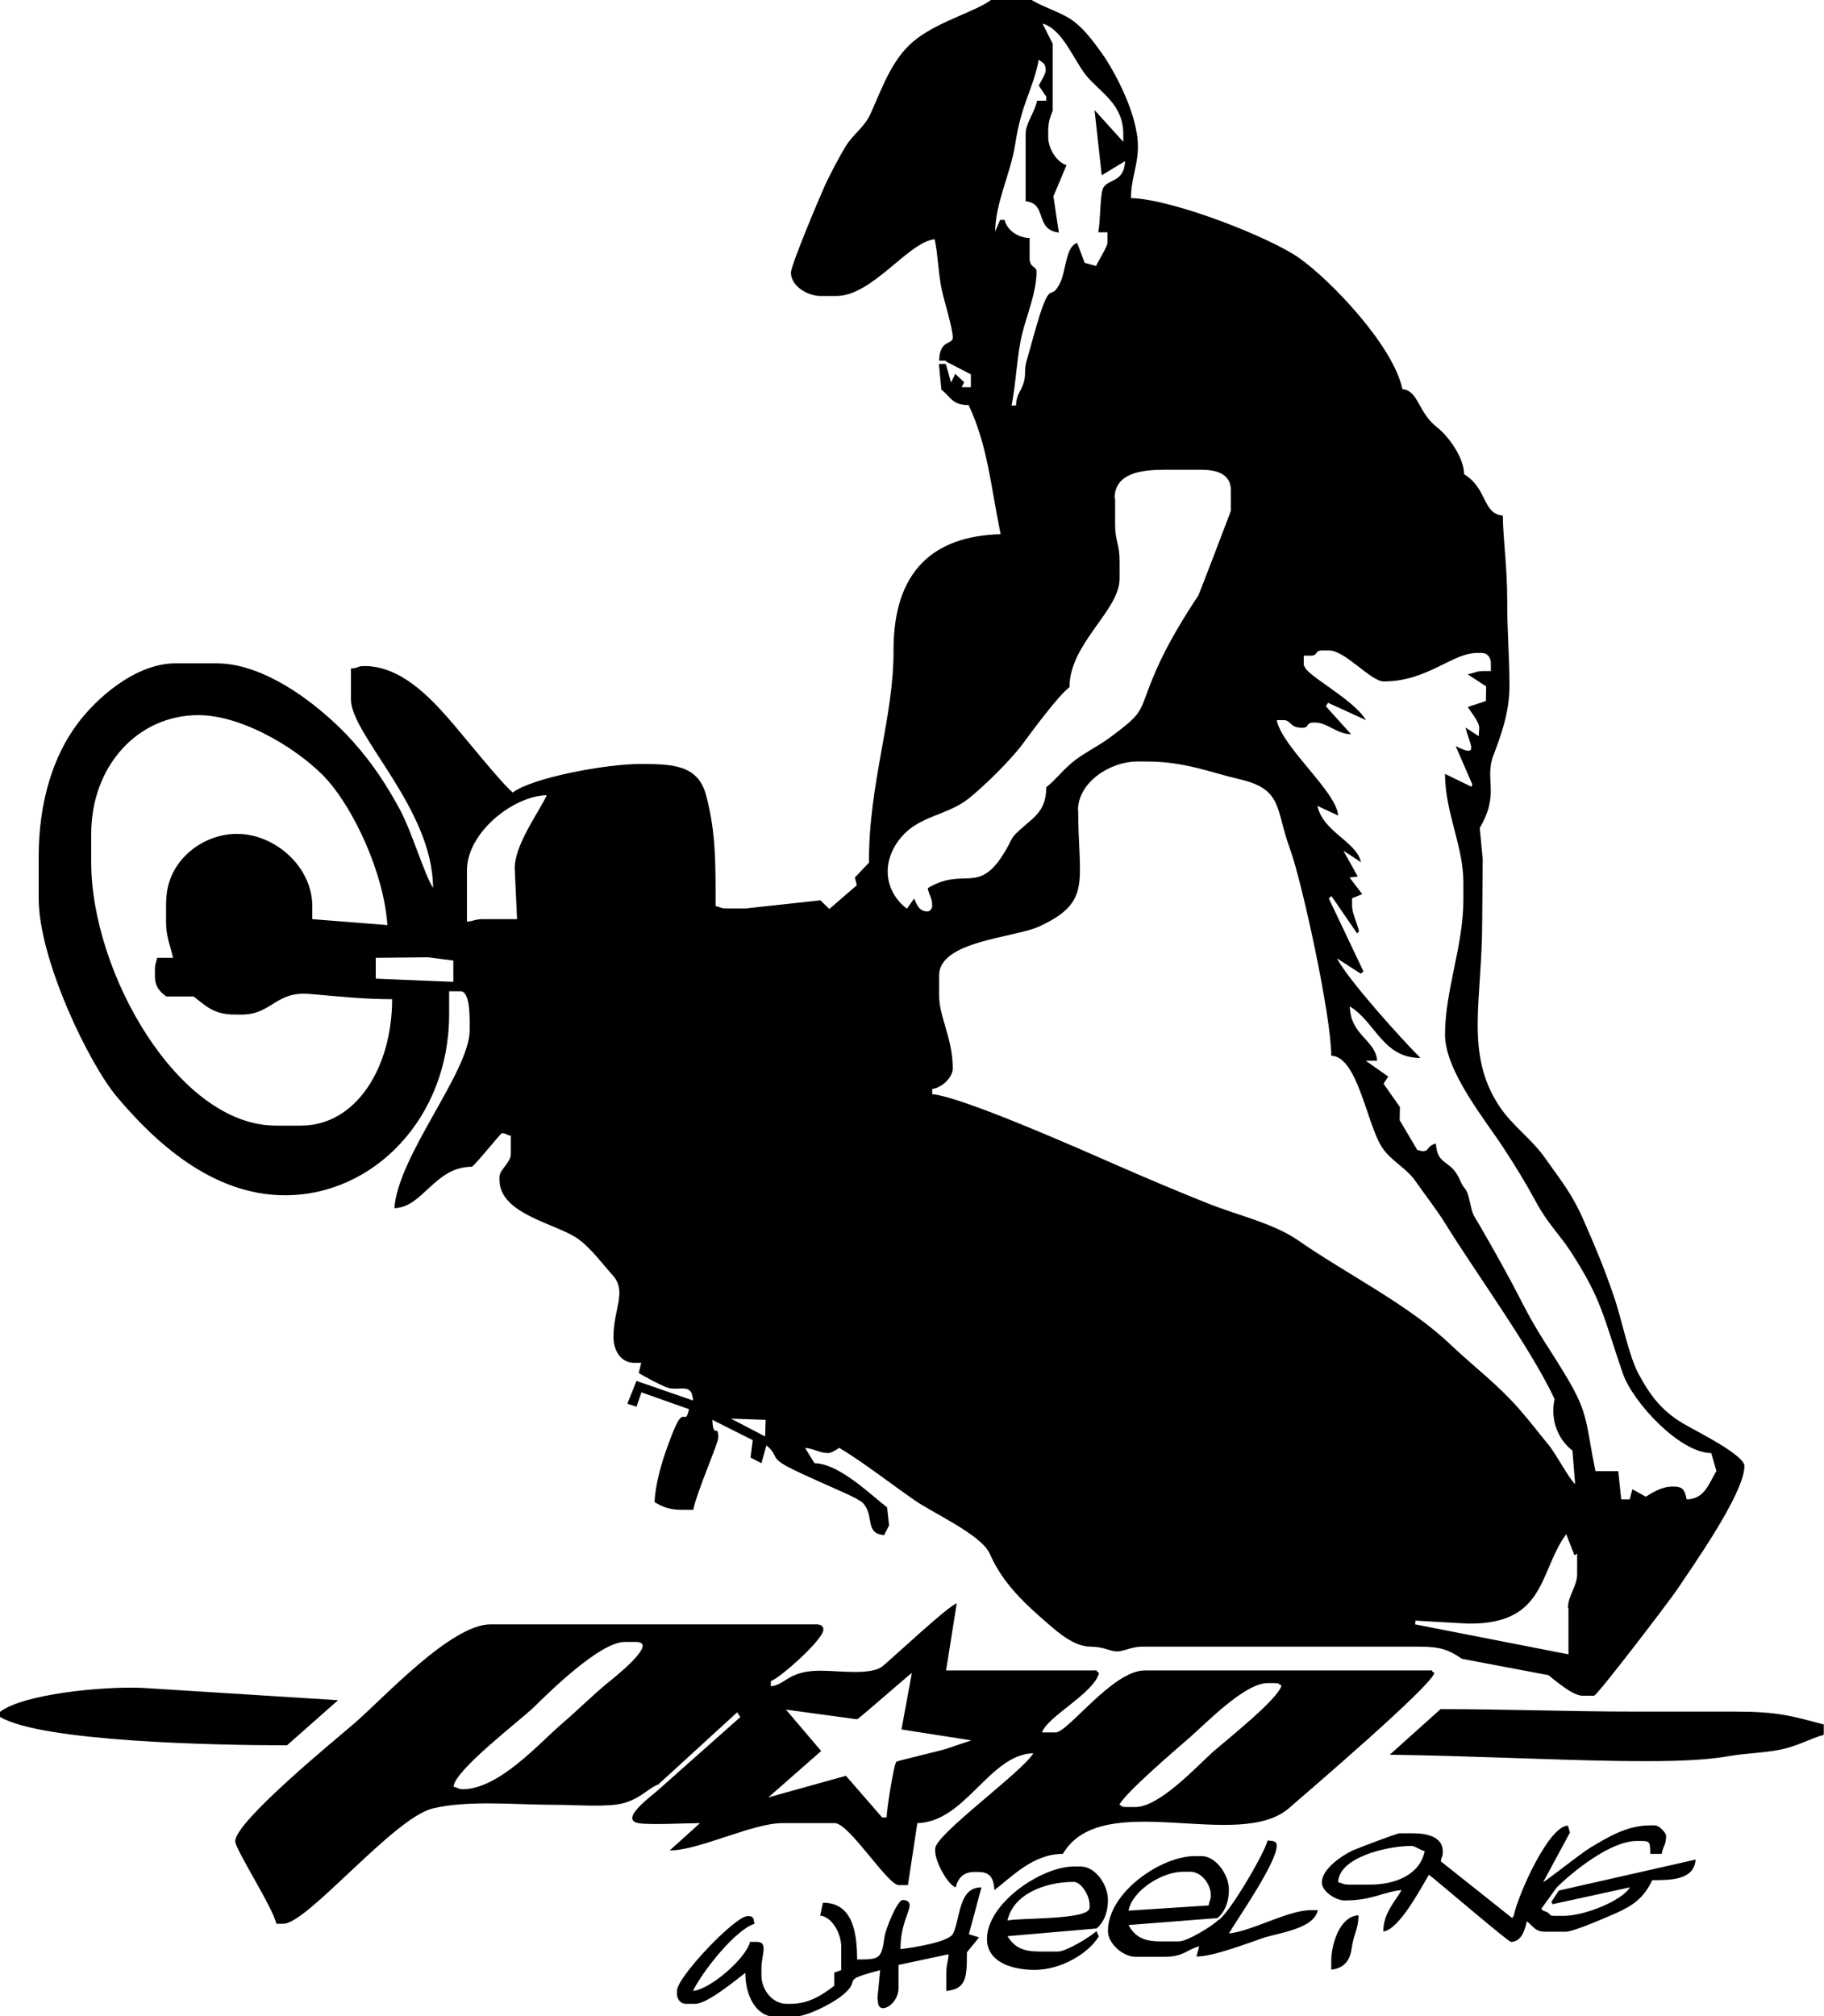 <?xml version="1.0" encoding="UTF-8"?>
<!DOCTYPE svg PUBLIC "-//W3C//DTD SVG 1.1//EN" "http://www.w3.org/Graphics/SVG/1.1/DTD/svg11.dtd">
<!-- Creator: CorelDRAW -->
<svg xmlns="http://www.w3.org/2000/svg" xml:space="preserve" width="22.961mm" height="25.38mm" version="1.1" style="shape-rendering:geometricPrecision; text-rendering:geometricPrecision; image-rendering:optimizeQuality; fill-rule:evenodd; clip-rule:evenodd"
viewBox="0 0 73.59 81.34"
 xmlns:xlink="http://www.w3.org/1999/xlink"
 xmlns:xodm="http://www.corel.com/coreldraw/odm/2003">
 <defs>
  <style type="text/css">
   <![CDATA[
    .fil0 {fill:black}
   ]]>
  </style>
 </defs>
 <g id="Camada_x0020_1">
  <path class="fil0" d="M63.28 64.88l0 1.86 -6.19 -1.21 0.02 -0.15 2.11 0.12 0.09 0c3.07,0 2.78,-2.11 3.88,-3.61l0.33 0.85 0.11 -0.06 0 0.83c0,0.48 -0.37,0.87 -0.37,1.35zm-23.7 11.26c-0.92,0.01 -0.83,1.26 -1.13,1.87 -0.17,0.34 -1.64,0.57 -2.12,0.62 0,-0.98 0.37,-1.49 0.37,-1.77 0,-0.15 -0.13,-0.21 -0.28,-0.21 -0.22,0 -0.69,1.18 -0.73,1.47 -0.13,0.91 -0.19,0.93 -1.11,0.93 0,-1.24 -0.25,-2.29 -1.38,-2.29l-0.11 0.52c0.48,0.05 0.85,0.72 0.85,1.26l0 0.94 -0.28 0.1 0 0.53c-0.45,0.34 -1,0.73 -1.75,0.73l-0.18 0c-0.54,0 -1.01,-0.54 -1.01,-1.15l0 -0.31c0,-0.5 0.29,-1.04 -0.18,-1.04l-0.28 0c-0.16,0.66 -1.59,1.91 -2.3,1.98 0.37,-0.78 1.71,-2.47 2.48,-2.71 -0.05,-0.23 -0.02,-0.31 -0.28,-0.31 -0.5,0 -2.85,2.46 -2.85,3.02l0 0.1c0,0.24 0.15,0.42 0.37,0.42l0.37 0c0.49,0 1.65,-0.97 2.02,-1.25 0,0.91 0.43,1.77 1.2,1.77l0.74 0c0.55,0 1.5,-0.51 1.88,-0.79 1.03,-0.78 -0.18,-0.61 1.62,-1.09l-0.11 1.14 0.02 0.11c0,0.61 0.83,0.15 0.83,-0.52l0 -0.94 2.02 -0.43c-0.02,0.34 -0.09,0.39 -0.09,0.75l0 0.73c0.82,-0.08 0.83,-0.57 0.83,-1.56l0.49 -0.6 -0.41 -0.13 0.5 -1.86zm14.13 3.32c0.49,-0.05 0.75,-0.34 0.82,-0.84 0.09,-0.64 0.27,-0.75 0.28,-1.35 -0.72,0.02 -1.1,1.09 -1.1,1.87l0 0.31zm-13.06 -1.98c0.21,-1.04 1.48,-1.56 2.67,-1.56 0.29,0 0.64,0.53 0.64,0.94l0 0.1c0,0.51 -2.84,0.4 -3.31,0.52zm3.59 0.42c-0.21,0.21 -1.21,0.83 -1.56,0.83l-0.74 0c-0.66,0 -1.02,-0.17 -1.29,-0.62l3.59 -0.31c0.27,-0.22 0.46,-0.61 0.46,-1.15 0,-0.63 -0.51,-1.35 -1.1,-1.35l-0.28 0c-1.31,0 -3.5,1.49 -3.5,2.92 0,0.96 1.05,1.25 1.93,1.25 1.04,0 2.16,-0.65 2.58,-1.35l-0.09 -0.21zm1.29 -0.83c0.17,-0.81 1.35,-1.56 2.21,-1.56l0.28 0c0.46,0 0.83,0.51 0.83,0.94 0,0.22 -0.03,0.14 -0.09,0.42l-3.22 0.21zm3.59 0.42c-0.22,0.21 -1.21,0.83 -1.56,0.83l-0.74 0c-0.66,0 -1.02,-0.17 -1.29,-0.66l3.59 -0.28c0.27,-0.22 0.46,-0.61 0.46,-1.15 0,-0.62 -0.54,-1.35 -1.1,-1.35l-0.28 0c-1.36,0 -3.5,1.47 -3.5,3.02 0,0.52 0.62,1.04 1.1,1.04l1.2 0c0.76,0 0.86,-0.28 1.38,-0.42l-0.11 0.41c0.65,0.01 2.06,-0.53 2.67,-0.74 0.6,-0.21 2.07,-0.36 2.23,-1.13l-0.28 0c-0.93,0 -2.38,0.85 -3.31,0.94 0.34,-0.58 1.93,-2.85 1.93,-3.54 0,-0.21 -0.19,-0.19 -0.37,-0.21 -0.12,0.53 -1.65,3.12 -2.02,3.23zm4.87 -1.56c0.02,-0.99 1.95,-1.46 2.94,-1.46 0.18,0 0.3,0.14 0.55,0.21 -0.2,0.97 -1.21,1.35 -2.21,1.35l-0.83 0c-0.25,0 -0.25,-0.05 -0.46,-0.1zm8.92 0.31l-0.32 0.49 0.05 0.09 3.12 -0.68c-0.32,0.54 -1.83,1.15 -2.67,1.15l-0.37 0c-0.3,0 -0.07,-0.09 -0.46,-0.21l-0.08 -0.07 0.63 -0.87c0.61,-0.6 2.15,-1.87 3.22,-1.87 0.55,0 0.54,-0.03 0.55,0.52l0.46 0c0.07,-0.36 0.18,-0.35 0.18,-0.73 0,-0.11 -0.27,-0.42 -0.46,-0.42l-0.18 0c-0.97,0 -1.76,0.51 -2.42,0.9 -0.41,0.25 -1.8,1.36 -1.9,1.39l1.08 -2 -0.08 -0.28c-0.78,0.01 -2.01,2.78 -2.19,3.64l-0.06 0.09 -2.88 -2.29c0.05,-0.28 0.08,-0.16 0.08,-0.4 0,-0.6 -0.66,-0.73 -1.2,-0.73l-0.55 0c-0.1,0 -1.68,0.6 -1.88,0.69 -0.43,0.2 -1.25,0.75 -1.25,1.29 0,0.37 0.57,0.73 0.92,0.73 1.12,0 1.55,-0.35 2.3,-0.42 -0.29,0.49 -0.74,0.95 -0.74,1.67 0.63,-0.06 1.52,-1.75 1.84,-2.29 0.38,0.29 3.2,2.71 3.31,2.71 0.41,0 0.56,-0.45 0.64,-0.83 0.26,0.19 0.32,0.42 0.74,0.42l0.83 0c0.33,0 1.68,-0.6 2.01,-0.74 0.69,-0.31 1.14,-0.61 1.48,-1.34 0.78,0 1.69,-0.01 1.75,-0.83l-5.52 1.25zm-17.75 -3.44c0.31,-0.53 2.21,-2.16 2.8,-2.67 0.68,-0.59 2.25,-2.23 3.18,-2.23l0.28 0c0.18,0 0.16,0.03 0.28,0.1 -0.13,0.55 -2.26,2.23 -2.78,2.69 -0.65,0.59 -2.15,2.21 -3.11,2.21l-0.37 0c-0.18,0 -0.16,-0.03 -0.28,-0.1zm-10.58 -3.44c0.04,0.01 1.98,-1.7 2.21,-1.87l-0.42 2.28 2.82 0.44 -1.04 0.35c-0.18,0.06 -1.92,0.47 -1.98,0.51 -0.11,0.07 -0.4,1.98 -0.4,2.25l-0.18 0 -1.46 -1.68 -3.13 0.87 2.13 -1.87 -1.42 -1.67 2.87 0.39zm-16.28 2.71c0.05,-0.66 2.68,-2.66 3.24,-3.2 0.66,-0.65 2.68,-2.63 3.66,-2.63l0.46 0c0.99,0 -1.08,1.6 -1.18,1.68 -0.63,0.53 -1.17,1.07 -1.8,1.61 -0.96,0.83 -2.56,2.65 -4.01,2.65 -0.19,0 -0.12,-0.04 -0.37,-0.1zm8.28 -0.1l3.16 -2.89 0.13 0.19 -3.29 2.92c-0.2,0.2 -1.63,1.2 -0.83,1.36 0.44,0.08 1.94,-0 2.49,-0l-1.22 1.1c1.16,0.01 3.33,-1.1 4.54,-1.1l2.12 0c0.58,0 2.13,2.5 2.58,2.5l0.37 0 0.38 -2.5c1.95,-0.05 2.9,-2.77 4.68,-2.82 -0.44,0.75 -3.96,3.28 -3.96,3.85l0 0.1c0,0.44 0.52,1.37 0.83,1.46 0.09,-0.38 0.32,-0.62 0.74,-0.62l0.18 0c0.46,0 0.61,0.24 0.64,0.73 0.71,-0.54 1.56,-1.46 2.76,-1.46 1.59,-2.69 7.08,-0.06 9.13,-1.85 0.77,-0.67 5.74,-4.92 5.86,-5.45 -0.24,-0.14 0.08,-0.1 -0.28,-0.1l-11.41 0c-1.29,0 -3.09,2.5 -3.59,2.5l-0.55 0c0.21,-0.64 2.11,-1.59 2.3,-2.4 -0.24,-0.14 0.08,-0.1 -0.28,-0.1l-5.89 0 0.43 -2.71c-0.37,0.13 -2.47,2.1 -2.98,2.53 -0.47,0.39 -1.77,0.19 -2.5,0.19 -1.32,-0.01 -1.42,0.57 -2.02,0.63l0 -0.21c0.35,-0.11 2.12,-1.67 2.12,-2.08 0,-0.15 -0.13,-0.21 -0.28,-0.21l-13.15 0c-1.6,0 -4.34,3 -5.49,3.99 -0.74,0.64 -4.81,3.96 -4.81,4.76 0,0.33 1.52,2.67 1.66,3.33l0.28 0c0.97,0 4.44,-4.26 6.02,-4.65 1.43,-0.35 3.33,-0.15 4.93,-0.15 0.71,0 1.82,0.08 2.48,-0.01 0.92,-0.12 1.27,-0.68 1.75,-0.83zm47 -1.98l0 -0.42c-1.31,-0.35 -1.86,-0.52 -3.59,-0.52 -1.32,0 -2.64,0 -3.96,0 -2.75,0 -5.21,-0.1 -7.91,-0.1l-2.05 1.84c3.11,0.04 6.16,0.2 9.13,0.25 1.5,0.02 3.28,0.03 4.53,-0.19 0.74,-0.13 1.35,-0.12 2.07,-0.26 0.72,-0.14 1.22,-0.45 1.77,-0.6zm-73.59 -0.94l0 0.21c1.69,1.01 8.76,1.15 11.59,1.15l2.06 -1.82 -7.94 -0.5c-1.64,-0.06 -4.77,0.26 -5.7,0.97zm42.22 -65.2l0 0.21 -0.37 0c-0.1,0.5 -0.46,0.9 -0.46,1.35l0 2.71c0.89,0.08 0.35,1.15 1.34,1.26l-0.22 -1.46 0.53 -1.26c-0.37,-0.11 -0.74,-0.62 -0.74,-1.15l0 -0.21c0,-0.38 0.08,-0.58 0.18,-0.83l0 -2.71 -0.41 -0.81c0.8,0.21 1.26,1.47 1.76,2.09 0.55,0.68 1.5,1.14 1.5,2.37l0 0.31 -1.16 -1.28 0.29 2.63 0.94 -0.57c-0.03,0.88 -0.7,0.7 -0.89,1.1 -0.12,0.26 -0.1,1.33 -0.19,1.77l0.37 0 0 0.42c0,0.16 -0.37,0.74 -0.46,0.94l-0.46 -0.13 -0.3 -0.8c-0.46,0.13 -0.45,1.11 -0.68,1.59 -0.39,0.81 -0.37,-0.13 -0.84,1.35 -0.19,0.6 -0.34,1.2 -0.52,1.81 -0.12,0.41 0,0.59 -0.15,0.98 -0.13,0.33 -0.25,0.37 -0.28,0.83l-0.18 0c0.18,-0.86 0.22,-2.03 0.42,-2.85 0.18,-0.77 0.59,-1.7 0.59,-2.56 0,-0.21 -0.28,-0.15 -0.28,-0.52l0 -0.83c-0.47,-0.01 -0.91,-0.31 -1.01,-0.73l-0.18 0 -0.2 0.47c0.01,-1.17 0.62,-2.32 0.81,-3.53 0.26,-1.69 0.69,-2.11 0.95,-3.4 0.14,0.11 0.28,0.14 0.28,0.42 0,0.15 -0.2,0.46 -0.28,0.62l0.28 0.42zm-12.72 53.38l1.4 0.05 -0.02 0.67 -1.38 -0.72zm-14.33 -18.59l2.12 -0.02 1.01 0.13 -0 0.86 -3.13 -0.13 0 -0.83zm28.33 -5.94c0,-1.16 1.32,-1.98 2.39,-1.98l0.37 0c1.56,0 2.57,0.44 3.78,0.72 1.74,0.41 1.42,1.19 2.02,2.82 0.46,1.25 1.66,6.7 1.66,8.33 1.05,0.03 1.42,2.67 2.02,3.65 0.36,0.59 1.01,0.86 1.4,1.44 0.41,0.59 0.8,1.07 1.18,1.68 1.27,2.05 3.45,5.03 4.41,7.08 -0.19,0.91 0.18,1.66 0.72,2.08l0.11 1.35c-0.25,-0.21 -0.75,-1.19 -1.08,-1.59 -0.43,-0.52 -0.74,-0.94 -1.2,-1.46 -0.88,-1 -1.77,-1.65 -2.72,-2.55 -1.71,-1.64 -4.21,-2.86 -6.19,-4.24 -1,-0.69 -2.46,-1.01 -3.65,-1.49 -1.3,-0.52 -2.38,-0.98 -3.62,-1.52 -1.37,-0.6 -6.25,-2.77 -7.48,-2.88l0 -0.21c0.38,-0.04 0.83,-0.46 0.83,-0.83 0,-1.2 -0.55,-2.08 -0.55,-2.92l0 -0.83c0,-1.4 3.03,-1.51 4.05,-1.98 2.14,-1 1.56,-1.8 1.56,-4.69zm-36.79 3.65l0 0.83c0,0.63 0.17,0.95 0.28,1.46l-0.64 0c-0.05,0.23 -0.09,0.24 -0.09,0.52l0 0.21c0,0.46 0.22,0.65 0.46,0.83l1.1 0c0.49,0.37 0.8,0.73 1.66,0.73l0.28 0c1.23,0 1.36,-0.96 2.76,-0.83 1.06,0.09 2.15,0.21 3.31,0.21 0,2.74 -1.44,5.1 -3.68,5.1l-1.01 0c-3.94,0 -7.45,-6.19 -7.45,-10.62l0 -1.15c0,-2.75 1.89,-4.79 4.32,-4.79 1.89,0 4.23,1.51 5.22,2.63 1.04,1.18 2.26,3.69 2.41,5.84l-3.03 -0.24 0 -0.52c0,-1.59 -1.5,-2.92 -3.04,-2.92 -1.44,0 -2.85,1.14 -2.85,2.71zm14.07 -1.25l0.09 1.98 -1.38 0c-0.32,0 -0.36,0.08 -0.64,0.1l0 -2.08c0,-1.49 1.84,-2.99 3.22,-3.02 -0.33,0.71 -1.35,2.07 -1.29,3.02zm31.83 -8.23l0 -0.42 0.28 0c0.32,0 0.14,-0.21 0.46,-0.21l0.28 0c0.66,0 1.68,1.25 2.21,1.25 1.76,0 2.75,-1.15 3.77,-1.15l0.18 0c0.22,0 0.37,0.17 0.37,0.42l0 0.31 -0.28 0c-0.32,0 -0.36,0.08 -0.66,0.13l0.75 0.49 -0.01 0.59 -0.73 0.24c0.11,0.19 0.46,0.6 0.46,0.83l-0.02 0.35 -0.53 -0.35c0.12,0.59 0.62,1.27 -0.4,0.75l0.67 1.54 -0.03 0.1 -1.07 -0.52c0,1.56 0.74,2.9 0.74,4.37l0 0.73c0,1.83 -0.74,3.64 -0.74,5.42 0,1.48 1.66,3.49 2.34,4.54 0.48,0.73 0.88,1.38 1.31,2.17 0.5,0.93 0.92,1.28 1.42,2.04 1.26,1.95 1.3,2.57 2.1,4.91 0.39,1.14 2.28,3.21 3.57,3.22l0.21 0.72c-0.32,0.54 -0.48,1.13 -1.2,1.15 -0.08,-0.38 -0.14,-0.52 -0.55,-0.52 -0.46,0 -0.8,0.23 -1.1,0.41l-0.54 -0.3 -0.11 0.41 -0.34 -0 -0.12 -1.14 -0.92 0c-0.4,-1.94 -0.26,-2.28 -1.16,-3.79 -0.7,-1.18 -1.13,-1.7 -1.82,-3.05 -0.53,-1.04 -1.15,-2.14 -1.73,-3.14 -0.23,-0.39 -0.24,-0.34 -0.35,-0.85 -0.15,-0.7 -0.2,-0.43 -0.4,-0.9 -0.38,-0.89 -0.91,-0.54 -0.98,-1.49 -0.42,0.13 -0.23,0.31 -0.55,0.31l-0.2 -0.05 -0.71 -1.2 0.01 -0.53 -0.66 -0.94 0.19 -0.29 -0.91 -0.64 0.46 0c-0.06,-0.84 -1.08,-1.02 -1.1,-2.19 1.04,0.63 1.32,2.08 2.85,2.08 -0.72,-0.71 -2.93,-3.16 -3.37,-4.02l0.96 0.62 0.11 -0.09 -1.4 -2.95 0.11 -0.09 1.03 1.5 0.08 -0.07c-0.08,-0.37 -0.28,-0.73 -0.28,-1.04l0 -0.3 0.41 -0.17 -0.51 -0.67 0.33 -0.04 -0.58 -1.04 0.71 0.46c-0.2,-0.85 -1.52,-1.2 -1.76,-2.27l0.84 0.39c-0.07,-0.97 -2.26,-2.75 -2.48,-3.85l0.28 0c0.3,0 0.24,0.31 0.74,0.31 0.32,0 0.14,-0.21 0.46,-0.21l0.09 0c0.46,0 0.88,0.47 1.43,0.47l-1.02 -1.13 0.09 -0.14 1.53 0.7c-0.51,-0.86 -2.48,-1.84 -2.48,-2.19zm-7.63 -6.77c0,-1.03 1.11,-1.15 2.02,-1.15l1.47 0c0.6,0 1.2,0.15 1.2,0.83l0 0.83c0,0.01 -1.28,3.36 -1.31,3.41 -0.57,0.85 -1.26,1.99 -1.69,2.98 -0.79,1.8 -0.35,1.62 -1.89,2.76 -0.46,0.34 -0.95,0.57 -1.4,0.91 -0.47,0.36 -0.78,0.8 -1.16,1.09 0,0.83 -0.37,1.12 -0.8,1.49 -0.79,0.67 -0.45,0.47 -0.98,1.29 -1,1.52 -1.57,0.43 -3,1.29 0.07,0.36 0.18,0.35 0.18,0.73 0,0.09 -0.1,0.21 -0.18,0.21 -0.35,0 -0.43,-0.26 -0.55,-0.52l-0.29 0.41c-0.93,-0.71 -1.06,-1.95 -0.19,-2.93 0.73,-0.83 1.84,-0.84 2.7,-1.53 0.61,-0.49 1.65,-1.51 2.14,-2.16 0.42,-0.57 1.45,-1.97 1.91,-2.32 0,-1.76 2.02,-3.09 2.02,-4.37l0 -0.73c0,-0.67 -0.18,-0.79 -0.18,-1.46l0 -1.04zm-6.81 -5.52l1.01 0.52 -0 0.52 -0.37 0 0.1 -0.2 -0.36 -0.34 -0.17 0.35 -0.21 -0.75 -0.28 0 0.1 1.04c0.39,0.3 0.43,0.62 1.1,0.62 0.77,1.65 0.88,3.2 1.29,5.21 -2.71,0.07 -4.33,1.49 -4.32,4.69 0.01,2.72 -1.01,5.38 -0.99,8.56l-0.57 0.6 0.08 0.31 -1.11 0.96 -0.36 -0.35 -3.03 0.33 -0.74 0c-0.25,0 -0.25,-0.05 -0.46,-0.1 0,-1.71 0.02,-2.94 -0.38,-4.46 -0.32,-1.23 -1.34,-1.27 -2.65,-1.27 -1.42,0 -4.38,0.56 -5.15,1.15 -0.41,-0.31 -2.08,-2.4 -2.6,-2.99 -0.76,-0.86 -1.93,-2.11 -3.38,-2.11 -0.35,0 -0.17,0.07 -0.55,0.1l0 1.25c0,1.43 3.31,4.41 3.31,7.6 -0.37,-0.6 -0.86,-2.28 -1.34,-3.17 -0.56,-1.03 -1.12,-1.87 -1.85,-2.69 -1.11,-1.26 -3.42,-3.2 -5.54,-3.2l-1.66 0c-1.62,0 -3.21,1.42 -3.98,2.47 -0.93,1.26 -1.54,3.07 -1.54,5.34l0 1.67c0,2.47 2.03,6.67 3.15,8 1.49,1.77 3.81,3.98 6.79,3.98 3.6,0 6.62,-3.15 6.62,-7.29l0 -0.94 0.46 0c0.4,0 0.37,1.1 0.37,1.56 0,1.68 -2.88,5.04 -3.04,7.19 1.16,-0.03 1.62,-1.67 3.13,-1.67 0.21,-0.16 1.16,-1.35 1.2,-1.35 0.21,0 0.11,0.04 0.37,0.1l0 0.73c0,0.36 -0.46,0.63 -0.46,0.94l0 0.1c0,1.42 2.34,1.77 3.2,2.41 0.5,0.37 0.95,0.98 1.38,1.46 0.57,0.65 0.02,1.35 0.02,2.48 0,0.57 0.32,1.04 0.83,1.04l0.29 0 -0.1 0.41c0.26,0.16 0.77,0.43 1.07,0.56 0.55,0.23 1.07,-0.24 1.12,0.55l-2.28 -0.79 -0.37 0.92 0.37 0.12 0.2 -0.58 1.92 0.68c-0.16,0.68 -0.19,-0.07 -0.53,0.65 -0.16,0.35 -0.23,0.56 -0.37,0.94 -0.2,0.55 -0.47,1.47 -0.49,2.16 0.58,0.35 0.89,0.31 1.56,0.31 0.15,-0.75 1.01,-2.68 1.01,-2.92 0,-0.58 -0.21,0.09 -0.24,-0.71l1.63 0.82 -0.09 0.7 0.44 0.23 0.2 -0.72c0.55,0.45 0.06,0.48 1.07,0.97 0.51,0.25 0.93,0.43 1.44,0.66 0.3,0.14 1.23,0.52 1.4,0.71 0.45,0.51 0.05,1.22 0.84,1.28l0.2 -0.39 -0.08 -0.73c-0.66,-0.5 -1.93,-1.77 -2.93,-1.78l-0.38 -0.62c0.35,0.03 0.61,0.21 0.92,0.21 0.16,0 0.34,-0.14 0.46,-0.21 0.97,0.58 2.04,1.42 3.02,2.1 0.75,0.53 2.71,1.4 3.05,2.17 0.54,1.22 1.43,2.03 2.37,2.84 0.4,0.35 1.04,0.9 1.68,0.91 0.57,0.01 0.69,0.15 1.03,0.19 0.3,0.03 0.6,-0.19 1.09,-0.19l11.13 0c0.88,0 1.21,0.12 1.75,0.49l3.49 0.66c0.29,0.22 0.97,0.83 1.38,0.83l0.46 0c0.13,0 3.04,-3.82 3.33,-4.25 0.57,-0.86 2.74,-3.9 2.74,-5.02 0,-0.43 -1.89,-1.38 -2.33,-1.63 -0.92,-0.51 -1.42,-1.11 -1.94,-2.08 -0.41,-0.76 -0.67,-2.19 -1,-3.14 -0.42,-1.22 -0.72,-1.92 -1.2,-3.02 -0.49,-1.13 -0.92,-1.62 -1.55,-2.52 -0.57,-0.82 -1.35,-1.33 -1.88,-2.14 -1.39,-2.12 -0.68,-4.24 -0.68,-7.46l0.02 -2.5 -0.12 -1.25c0.82,-1.38 0.18,-1.96 0.55,-2.92 0.29,-0.77 0.65,-1.72 0.65,-2.8 0,-1.25 -0.1,-2.32 -0.09,-3.44 0,-1.36 -0.16,-2.4 -0.18,-3.44 -0.83,-0.08 -0.61,-1.09 -1.56,-1.67 -0.01,-0.71 -0.68,-1.58 -1.09,-1.89 -0.79,-0.62 -0.74,-1.48 -1.4,-1.54 -0.36,-1.75 -2.89,-4.39 -4.16,-5.29 -1.14,-0.81 -5.05,-2.37 -6.79,-2.42 0,-0.78 0.28,-1.31 0.28,-2.08 0,-1.28 -0.92,-3.01 -1.46,-3.77 -0.35,-0.49 -0.74,-1.01 -1.21,-1.34 -0.47,-0.32 -1.29,-0.57 -1.66,-0.83l-1.56 0c-0.61,0.48 -2.03,0.84 -3.02,1.58 -0.96,0.72 -1.34,1.83 -1.86,3 -0.26,0.59 -0.67,0.8 -1.02,1.35 -0.24,0.39 -0.63,1.13 -0.83,1.56 -0.19,0.42 -1.38,3.23 -1.38,3.54 0,0.54 0.67,0.94 1.2,0.94l0.64 0c1.44,0 2.91,-2.19 3.96,-2.29 0.14,0.66 0.14,1.35 0.29,2.06 0.08,0.38 0.44,1.54 0.44,1.9 0,0.32 -0.53,0.06 -0.55,0.94l0.28 0z"/>
 </g>
</svg>
